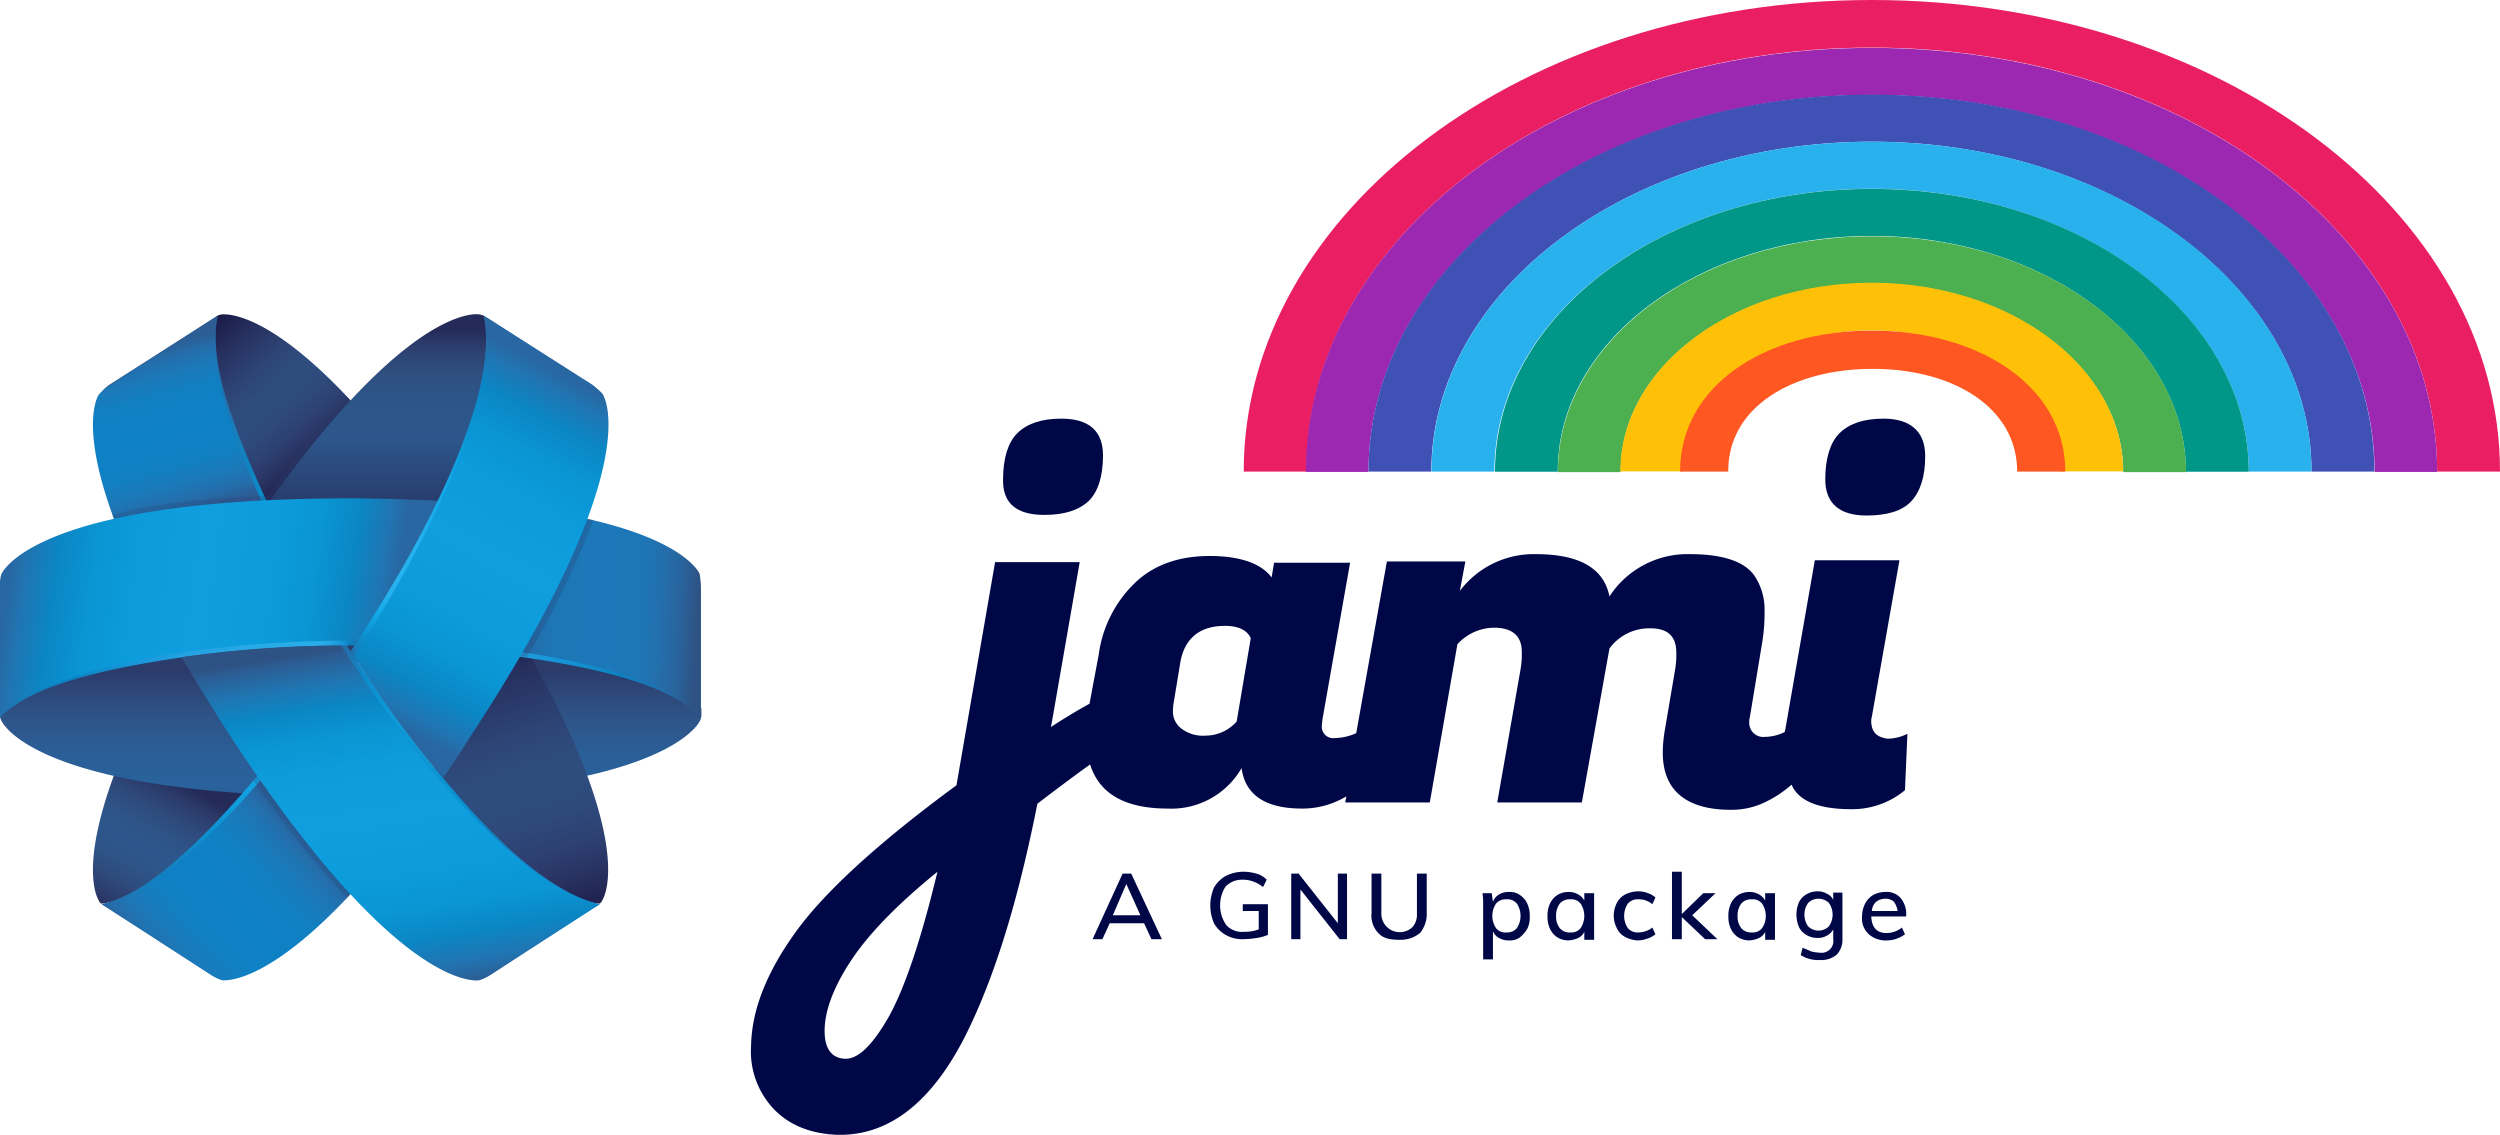<svg id="Calque_1" data-name="Calque 1" xmlns="http://www.w3.org/2000/svg" xmlns:xlink="http://www.w3.org/1999/xlink" viewBox="0 0 407.75 185.09"><defs><style>.cls-1,.cls-26{fill:#000747;}.cls-2{fill:url(#linear-gradient);}.cls-3{fill:url(#linear-gradient-2);}.cls-4{fill:url(#linear-gradient-3);}.cls-5{fill:url(#linear-gradient-4);}.cls-6{fill:url(#linear-gradient-5);}.cls-7{fill:url(#linear-gradient-6);}.cls-8{opacity:0.4;fill:url(#linear-gradient-7);}.cls-18,.cls-21,.cls-24,.cls-8{isolation:isolate;}.cls-9{fill:url(#linear-gradient-8);}.cls-10{fill:url(#linear-gradient-9);}.cls-11{fill:url(#linear-gradient-10);}.cls-12{fill:url(#linear-gradient-11);}.cls-13{fill:url(#linear-gradient-12);}.cls-14{fill:url(#linear-gradient-13);}.cls-15{fill:url(#linear-gradient-14);}.cls-16{fill:url(#linear-gradient-15);}.cls-17{fill:url(#linear-gradient-16);}.cls-18,.cls-24{opacity:0.2;}.cls-18{fill:url(#linear-gradient-17);}.cls-19{fill:url(#linear-gradient-18);}.cls-20{fill:url(#linear-gradient-19);}.cls-21{opacity:0.25;fill:url(#linear-gradient-20);}.cls-22{fill:url(#linear-gradient-21);}.cls-23{fill:url(#linear-gradient-22);}.cls-24{fill:url(#linear-gradient-23);}.cls-25{fill:url(#linear-gradient-24);}.cls-26{fill-rule:evenodd;}.cls-27{fill:#e91e63;}.cls-28{fill:#9c27b0;}.cls-29{fill:#3f51b5;}.cls-30{fill:#28b1ed;}.cls-31{fill:#009688;}.cls-32{fill:#4caf50;}.cls-33{fill:#ffc107;}.cls-34{fill:#ff5722;}</style><linearGradient id="linear-gradient" x1="98.88" y1="-258.85" x2="94.29" y2="-253.49" gradientTransform="matrix(1, 0, 0, -1, -38.89, -151.66)" gradientUnits="userSpaceOnUse"><stop offset="0" stop-color="#2b3b6a"/><stop offset="1" stop-color="#2b3b6a"/></linearGradient><linearGradient id="linear-gradient-2" x1="138.39" y1="-261.17" x2="138.39" y2="-297.97" gradientTransform="matrix(1, 0, 0, -1, -8.09, -147.13)" gradientUnits="userSpaceOnUse"><stop offset="0" stop-color="#2b3b6a"/><stop offset="0.07" stop-color="#2d4576"/><stop offset="0.22" stop-color="#2e5589"/><stop offset="0.36" stop-color="#2b5e97"/><stop offset="0.5" stop-color="#29629c"/><stop offset="0.64" stop-color="#2b5e97"/><stop offset="0.78" stop-color="#2e5589"/><stop offset="0.93" stop-color="#2d4576"/><stop offset="1" stop-color="#2b3b6a"/></linearGradient><linearGradient id="linear-gradient-3" x1="56.55" y1="-300.74" x2="68.49" y2="-279.48" gradientTransform="matrix(1, 0, 0, -1, -8.09, -147.13)" gradientUnits="userSpaceOnUse"><stop offset="0" stop-color="#252b59"/><stop offset="0.09" stop-color="#2b3a69"/><stop offset="0.23" stop-color="#2e4a7c"/><stop offset="0.37" stop-color="#2e5487"/><stop offset="0.5" stop-color="#2d578c"/><stop offset="0.63" stop-color="#2e5487"/><stop offset="0.77" stop-color="#2e4a7c"/><stop offset="0.91" stop-color="#2b3a69"/><stop offset="1" stop-color="#252b59"/></linearGradient><linearGradient id="linear-gradient-4" x1="90.72" y1="-228.55" x2="70.95" y2="-205.5" gradientTransform="matrix(1, 0, 0, -1, -8.09, -147.13)" gradientUnits="userSpaceOnUse"><stop offset="0" stop-color="#181844"/><stop offset="0.03" stop-color="#1e1e4c"/><stop offset="0.14" stop-color="#283261"/><stop offset="0.25" stop-color="#2d4172"/><stop offset="0.36" stop-color="#2e4a7c"/><stop offset="0.5" stop-color="#2e4d7f"/><stop offset="0.62" stop-color="#2d4576"/><stop offset="0.81" stop-color="#273160"/><stop offset="1" stop-color="#181844"/></linearGradient><linearGradient id="linear-gradient-5" x1="129.82" y1="-303.29" x2="114.55" y2="-254.1" xlink:href="#linear-gradient-4"/><linearGradient id="linear-gradient-6" x1="61.49" y1="-261.17" x2="61.49" y2="-297.97" xlink:href="#linear-gradient-2"/><linearGradient id="linear-gradient-7" x1="81.72" y1="-225.03" x2="96.16" y2="-225.03" gradientTransform="matrix(1, 0, 0, -1, -8.09, -147.13)" xlink:href="#linear-gradient"/><linearGradient id="linear-gradient-8" x1="100.78" y1="-240.34" x2="100.78" y2="-205.63" gradientTransform="matrix(1, 0, 0, -1, -8.09, -147.13)" gradientUnits="userSpaceOnUse"><stop offset="0" stop-color="#252b59"/><stop offset="0.5" stop-color="#2d578c"/><stop offset="0.69" stop-color="#2d5588"/><stop offset="0.8" stop-color="#2e4f80"/><stop offset="0.89" stop-color="#2d4474"/><stop offset="0.97" stop-color="#283463"/><stop offset="1" stop-color="#252b59"/></linearGradient><linearGradient id="linear-gradient-9" x1="69.11" y1="-307.72" x2="132.52" y2="-211.87" gradientTransform="matrix(1, 0, 0, -1, -8.09, -147.13)" gradientUnits="userSpaceOnUse"><stop offset="0" stop-color="#2867a2"/><stop offset="0.08" stop-color="#177ebc"/><stop offset="0.17" stop-color="#0e91d1"/><stop offset="0.25" stop-color="#10a2e1"/><stop offset="0.34" stop-color="#18acea"/><stop offset="0.42" stop-color="#24b1ed"/><stop offset="0.5" stop-color="#28b1ed"/><stop offset="0.58" stop-color="#24b1ed"/><stop offset="0.66" stop-color="#18acea"/><stop offset="0.75" stop-color="#10a2e1"/><stop offset="0.83" stop-color="#0e91d1"/><stop offset="0.92" stop-color="#177ebc"/><stop offset="1" stop-color="#2867a2"/></linearGradient><linearGradient id="linear-gradient-10" x1="63.41" y1="-309.65" x2="88.53" y2="-287.16" gradientTransform="matrix(1, 0, 0, -1, -8.09, -147.13)" gradientUnits="userSpaceOnUse"><stop offset="0" stop-color="#2c5d95"/><stop offset="0.08" stop-color="#246eab"/><stop offset="0.18" stop-color="#1b79b9"/><stop offset="0.3" stop-color="#1080c2"/><stop offset="0.5" stop-color="#0e81c5"/><stop offset="0.7" stop-color="#1080c2"/><stop offset="0.82" stop-color="#1b79b9"/><stop offset="0.92" stop-color="#246eab"/><stop offset="1" stop-color="#2c5d95"/></linearGradient><linearGradient id="linear-gradient-11" x1="61.15" y1="-211.2" x2="119.47" y2="-308.39" gradientTransform="matrix(1, 0, 0, -1, -8.09, -147.13)" gradientUnits="userSpaceOnUse"><stop offset="0" stop-color="#2c5d95"/><stop offset="0.02" stop-color="#2a6199"/><stop offset="0.14" stop-color="#1c79b7"/><stop offset="0.26" stop-color="#0a8cca"/><stop offset="0.38" stop-color="#0b97d4"/><stop offset="0.5" stop-color="#0e9ad8"/><stop offset="0.62" stop-color="#0b97d4"/><stop offset="0.74" stop-color="#0a8cca"/><stop offset="0.86" stop-color="#1c79b7"/><stop offset="0.98" stop-color="#2a6199"/><stop offset="1" stop-color="#2c5d95"/></linearGradient><linearGradient id="linear-gradient-12" x1="124.21" y1="-307.82" x2="86.71" y2="-260.59" gradientTransform="matrix(1, 0, 0, -1, -8.09, -147.13)" gradientUnits="userSpaceOnUse"><stop offset="0" stop-color="#2c5d95"/><stop offset="0.03" stop-color="#2a6199"/><stop offset="0.21" stop-color="#1c79b7"/><stop offset="0.38" stop-color="#0a8cca"/><stop offset="0.56" stop-color="#0b97d4"/><stop offset="0.73" stop-color="#0e9ad8"/><stop offset="0.79" stop-color="#0b97d4"/><stop offset="0.86" stop-color="#0a8cca"/><stop offset="0.92" stop-color="#1c79b7"/><stop offset="0.99" stop-color="#2a6199"/><stop offset="1" stop-color="#2c5d95"/></linearGradient><linearGradient id="linear-gradient-13" x1="70.04" y1="-235.01" x2="62.74" y2="-208.73" xlink:href="#linear-gradient-10"/><linearGradient id="linear-gradient-14" x1="152.73" y1="-252.73" x2="38.98" y2="-252.73" gradientTransform="matrix(1, 0, 0, -1, -8.09, -147.13)" gradientUnits="userSpaceOnUse"><stop offset="0" stop-color="#2867a2"/><stop offset="0.01" stop-color="#256ba7"/><stop offset="0.11" stop-color="#0b83c3"/><stop offset="0.21" stop-color="#1797d8"/><stop offset="0.31" stop-color="#25a3e2"/><stop offset="0.41" stop-color="#27abe7"/><stop offset="0.5" stop-color="#2aaeea"/><stop offset="0.59" stop-color="#27abe7"/><stop offset="0.69" stop-color="#25a3e2"/><stop offset="0.79" stop-color="#1797d8"/><stop offset="0.89" stop-color="#0b83c3"/><stop offset="0.99" stop-color="#256ba7"/><stop offset="1" stop-color="#2867a2"/></linearGradient><linearGradient id="linear-gradient-15" x1="120.12" y1="-251.07" x2="152.64" y2="-252.82" gradientTransform="matrix(1, 0, 0, -1, -8.09, -147.13)" gradientUnits="userSpaceOnUse"><stop offset="0" stop-color="#2e5284"/><stop offset="0.01" stop-color="#2e5486"/><stop offset="0.09" stop-color="#29649d"/><stop offset="0.19" stop-color="#236fad"/><stop offset="0.3" stop-color="#1d77b6"/><stop offset="0.5" stop-color="#1c78b9"/><stop offset="0.7" stop-color="#1d77b6"/><stop offset="0.81" stop-color="#236fad"/><stop offset="0.91" stop-color="#29649d"/><stop offset="0.99" stop-color="#2e5486"/><stop offset="1" stop-color="#2e5284"/></linearGradient><linearGradient id="linear-gradient-16" x1="38.89" y1="-251.18" x2="97.55" y2="-251.18" gradientTransform="matrix(1, 0, 0, -1, -8.09, -147.13)" gradientUnits="userSpaceOnUse"><stop offset="0" stop-color="#2867a2"/><stop offset="0.02" stop-color="#256ba7"/><stop offset="0.2" stop-color="#0b83c3"/><stop offset="0.37" stop-color="#1797d8"/><stop offset="0.54" stop-color="#25a3e2"/><stop offset="0.71" stop-color="#27abe7"/><stop offset="0.88" stop-color="#2aaeea"/><stop offset="0.9" stop-color="#27abe7"/><stop offset="0.92" stop-color="#25a3e2"/><stop offset="0.95" stop-color="#1797d8"/><stop offset="0.97" stop-color="#0b83c3"/><stop offset="1" stop-color="#256ba7"/><stop offset="1" stop-color="#2867a2"/></linearGradient><linearGradient id="linear-gradient-17" x1="80.14" y1="-235.95" x2="58.09" y2="-232.85" gradientTransform="matrix(1, 0, 0, -1, -8.09, -147.13)" xlink:href="#linear-gradient"/><linearGradient id="linear-gradient-18" x1="102.57" y1="-254.85" x2="40.26" y2="-246.09" gradientTransform="matrix(1, 0, 0, -1, -8.09, -147.13)" gradientUnits="userSpaceOnUse"><stop offset="0" stop-color="#2867a2"/><stop offset="0.04" stop-color="#2174b1"/><stop offset="0.12" stop-color="#0b86c4"/><stop offset="0.21" stop-color="#0a94d2"/><stop offset="0.32" stop-color="#0c9bdb"/><stop offset="0.5" stop-color="#109ede"/><stop offset="0.68" stop-color="#0c9bdb"/><stop offset="0.79" stop-color="#0a94d2"/><stop offset="0.88" stop-color="#0b86c4"/><stop offset="0.96" stop-color="#2174b1"/><stop offset="1" stop-color="#2867a2"/></linearGradient><linearGradient id="linear-gradient-19" x1="131.42" y1="-211.65" x2="101.79" y2="-262.68" gradientTransform="matrix(1, 0, 0, -1, -8.09, -147.13)" gradientUnits="userSpaceOnUse"><stop offset="0" stop-color="#2867a2"/><stop offset="0.12" stop-color="#177ebc"/><stop offset="0.25" stop-color="#0e91d1"/><stop offset="0.38" stop-color="#10a2e1"/><stop offset="0.51" stop-color="#18acea"/><stop offset="0.63" stop-color="#24b1ed"/><stop offset="0.75" stop-color="#28b1ed"/><stop offset="0.79" stop-color="#24b1ed"/><stop offset="0.83" stop-color="#18acea"/><stop offset="0.87" stop-color="#10a2e1"/><stop offset="0.92" stop-color="#0e91d1"/><stop offset="0.96" stop-color="#177ebc"/><stop offset="1" stop-color="#2867a2"/></linearGradient><linearGradient id="linear-gradient-20" x1="135.19" y1="-237.35" x2="124.4" y2="-257.59" gradientTransform="matrix(1, 0, 0, -1, -8.09, -147.13)" xlink:href="#linear-gradient"/><linearGradient id="linear-gradient-21" x1="130.49" y1="-212.8" x2="100.77" y2="-268.58" xlink:href="#linear-gradient-18"/><linearGradient id="linear-gradient-22" x1="132.79" y1="-214.06" x2="102.81" y2="-270.32" xlink:href="#linear-gradient-18"/><linearGradient id="linear-gradient-23" x1="84.39" y1="-278.03" x2="92.08" y2="-298.86" gradientTransform="matrix(1, 0, 0, -1, -8.09, -147.13)" xlink:href="#linear-gradient"/><linearGradient id="linear-gradient-24" x1="98.99" y1="-256.6" x2="108.04" y2="-312.96" gradientTransform="matrix(1, 0, 0, -1, -8.09, -147.13)" gradientUnits="userSpaceOnUse"><stop offset="0" stop-color="#2e5284"/><stop offset="0.02" stop-color="#2c5c92"/><stop offset="0.09" stop-color="#2075b1"/><stop offset="0.16" stop-color="#0b86c4"/><stop offset="0.24" stop-color="#0a94d2"/><stop offset="0.34" stop-color="#0e9cda"/><stop offset="0.5" stop-color="#109ede"/><stop offset="0.67" stop-color="#0c9bdb"/><stop offset="0.78" stop-color="#0a94d2"/><stop offset="0.86" stop-color="#0b86c4"/><stop offset="0.94" stop-color="#2174b1"/><stop offset="1" stop-color="#2c5d95"/></linearGradient></defs><title>Jami-logo-gnu-package_rainbowHD</title><path class="cls-1" d="M218.6,157.7l-1.2-2.6h-5.6l-1.2,2.6H209l4.9-10.7h1.4l5,10.7Zm-6.3-3.9h4.5l-2.3-5.1Z" transform="translate(-30.8 -4.52)"/><path class="cls-1" d="M237.6,152v5a7.76,7.76,0,0,1-1.8.5,15,15,0,0,1-2.2.2,5.43,5.43,0,0,1-2.9-.7,5,5,0,0,1-1.9-1.9,7.31,7.31,0,0,1,0-5.8,5,5,0,0,1,1.9-1.9,6.44,6.44,0,0,1,2.8-.7,7.8,7.8,0,0,1,2.2.3,3.67,3.67,0,0,1,1.7,1l-.6,1.2a5.07,5.07,0,0,0-1.6-.9,4.67,4.67,0,0,0-1.7-.3,3.76,3.76,0,0,0-2.8,1.1,5.7,5.7,0,0,0,.1,6.3,3.5,3.5,0,0,0,2.9,1.1,6.37,6.37,0,0,0,2.4-.4v-3h-2.6V152Z" transform="translate(-30.8 -4.52)"/><path class="cls-1" d="M249,147h1.5v10.7h-1.2l-6.4-8.1v8.1h-1.5V147h1.2l6.4,8.1Z" transform="translate(-30.8 -4.52)"/><path class="cls-1" d="M255.6,156.7a4.13,4.13,0,0,1-1.1-3.3V147h1.6v6.5a3,3,0,0,0,5.1,2.2,3.07,3.07,0,0,0,.7-2.2V147h1.6v6.4a4.86,4.86,0,0,1-1.1,3.3,5,5,0,0,1-3.4,1.1C257.4,157.8,256.3,157.5,255.6,156.7Z" transform="translate(-30.8 -4.52)"/><path class="cls-1" d="M278.7,150.5a3.33,3.33,0,0,1,1.2,1.4,4.64,4.64,0,0,1,.4,2.1,4,4,0,0,1-.4,2,5.26,5.26,0,0,1-1.2,1.4,2.73,2.73,0,0,1-1.8.5,2.93,2.93,0,0,1-1.6-.4,2.13,2.13,0,0,1-1-1.1V161h-1.6v-8.7a13.42,13.42,0,0,0-.1-2.1h1.5l.2,1.4a2.34,2.34,0,0,1,1-1.2,3.06,3.06,0,0,1,1.7-.4A2.62,2.62,0,0,1,278.7,150.5Zm-.5,5.4a3.63,3.63,0,0,0,0-4,1.94,1.94,0,0,0-1.7-.7,2.06,2.06,0,0,0-1.7.7,3.63,3.63,0,0,0,0,4,1.94,1.94,0,0,0,1.7.7A2.06,2.06,0,0,0,278.2,155.9Z" transform="translate(-30.8 -4.52)"/><path class="cls-1" d="M290.8,150.2v7.6h-1.6v-1.3a2,2,0,0,1-1,1,4.19,4.19,0,0,1-1.6.4,3.45,3.45,0,0,1-1.8-.5,3.33,3.33,0,0,1-1.2-1.4,4.48,4.48,0,0,1-.4-2,4.64,4.64,0,0,1,.4-2.1,3.33,3.33,0,0,1,1.2-1.4,3.45,3.45,0,0,1,1.8-.5,2.93,2.93,0,0,1,1.6.4,2.41,2.41,0,0,1,1,1v-1.2Zm-2.2,5.7a3.63,3.63,0,0,0,0-4,1.94,1.94,0,0,0-1.7-.7,2.06,2.06,0,0,0-1.7.7,3.17,3.17,0,0,0-.6,2,3,3,0,0,0,.6,2,2.06,2.06,0,0,0,1.7.7A1.94,1.94,0,0,0,288.6,155.9Z" transform="translate(-30.8 -4.52)"/><path class="cls-1" d="M295.8,157.3a3,3,0,0,1-1.3-1.4,4.55,4.55,0,0,1-.5-2,4.65,4.65,0,0,1,.5-2.1,3.16,3.16,0,0,1,1.4-1.4,4.65,4.65,0,0,1,2.1-.5,4.15,4.15,0,0,1,1.6.3,3.46,3.46,0,0,1,1.2.7l-.5,1.1a3.33,3.33,0,0,0-2.2-.8,2.14,2.14,0,0,0-1.8.7,3.63,3.63,0,0,0,0,4,2.14,2.14,0,0,0,1.8.7,3.72,3.72,0,0,0,2.2-.8l.5,1.1a4,4,0,0,1-1.3.7,4.53,4.53,0,0,1-1.6.3A4.69,4.69,0,0,1,295.8,157.3Z" transform="translate(-30.8 -4.52)"/><path class="cls-1" d="M310.9,157.7h-2l-3.8-3.6v3.6h-1.6v-11h1.6v6.9l3.5-3.4h2l-3.8,3.6Z" transform="translate(-30.8 -4.52)"/><path class="cls-1" d="M320.3,150.2v7.6h-1.6v-1.3a2,2,0,0,1-1,1,4.19,4.19,0,0,1-1.6.4,3.45,3.45,0,0,1-1.8-.5,3.33,3.33,0,0,1-1.2-1.4,4.48,4.48,0,0,1-.4-2,4.64,4.64,0,0,1,.4-2.1,3.33,3.33,0,0,1,1.2-1.4,3.45,3.45,0,0,1,1.8-.5,2.93,2.93,0,0,1,1.6.4,2.41,2.41,0,0,1,1,1v-1.2Zm-2.1,5.7a3.63,3.63,0,0,0,0-4,1.94,1.94,0,0,0-1.7-.7,2.06,2.06,0,0,0-1.7.7,3.17,3.17,0,0,0-.6,2,3,3,0,0,0,.6,2,2.06,2.06,0,0,0,1.7.7A1.94,1.94,0,0,0,318.2,155.9Z" transform="translate(-30.8 -4.52)"/><path class="cls-1" d="M331.3,150.2v7.4a3.57,3.57,0,0,1-.9,2.6,3.93,3.93,0,0,1-2.8.9,5.33,5.33,0,0,1-3.1-.8l.3-1.2c.5.2,1,.4,1.4.6a6.75,6.75,0,0,0,1.4.2,1.92,1.92,0,0,0,2.2-2.2v-1.6a2.41,2.41,0,0,1-1,1,2.93,2.93,0,0,1-1.6.4,3.45,3.45,0,0,1-1.8-.5,3,3,0,0,1-1.2-1.3,5.2,5.2,0,0,1,0-4,3,3,0,0,1,1.2-1.3,3.45,3.45,0,0,1,1.8-.5,2.93,2.93,0,0,1,1.6.4,2,2,0,0,1,1,1v-1.2h1.5Zm-2.2,5.4a3.31,3.31,0,0,0,0-3.8,2.41,2.41,0,0,0-3.4,0,3.31,3.31,0,0,0,0,3.8,2.41,2.41,0,0,0,3.4,0Z" transform="translate(-30.8 -4.52)"/><path class="cls-1" d="M341.7,154H336c.1,1.8.9,2.7,2.5,2.7a4,4,0,0,0,2.5-.9l.5,1.1a5.39,5.39,0,0,1-1.3.7,4.53,4.53,0,0,1-1.6.3,4.19,4.19,0,0,1-3-1,3.5,3.5,0,0,1-1.1-2.9,4.65,4.65,0,0,1,.5-2.1,3.53,3.53,0,0,1,1.3-1.4,4.23,4.23,0,0,1,2-.5,3,3,0,0,1,2.5,1,4,4,0,0,1,.9,2.7v.3Zm-4.9-2.4a2.13,2.13,0,0,0-.7,1.5h4.2a3.39,3.39,0,0,0-.6-1.5,2,2,0,0,0-1.4-.5A2.46,2.46,0,0,0,336.8,151.6Z" transform="translate(-30.8 -4.52)"/><polygon class="cls-2" points="53.9 103.28 61 102.98 57.5 109.68 53.9 103.28"/><path class="cls-3" d="M115.4,109.4c26.1,4.2,29.8,10.7,29.8,10.7v1.2a2.54,2.54,0,0,1-.2.7c-.1.3-2.7,5.7-19.6,9.3Z" transform="translate(-30.8 -4.52)"/><path class="cls-4" d="M49.6,130.4c-5.9,15.7-2.9,20.6-2.7,21a1,1,0,0,0,.4.5,5,5,0,0,0,1.2-.2s10.7-.5,23.2-18.3Z" transform="translate(-30.8 -4.52)"/><path class="cls-5" d="M88.6,70.5C74.3,54.9,67.4,55.8,67,55.8a1.85,1.85,0,0,0-.7.2c-.5.2-1,1.8-1,1.8s-3,8.7,9.1,31.9Z" transform="translate(-30.8 -4.52)"/><path class="cls-6" d="M101.1,130.8c19.4,22.2,26.2,20.9,26.2,20.9a5.85,5.85,0,0,0,1.3.2,1,1,0,0,0,.4-.5c.3-.4,5.8-9.4-12.8-41.8Z" transform="translate(-30.8 -4.52)"/><path class="cls-7" d="M76,134.2c-40-1.7-44.8-11.7-45-12.2a1.45,1.45,0,0,1-.2-.7c.1-.7,1.5-2,1.5-2s10.6-6.5,28.3-10Z" transform="translate(-30.8 -4.52)"/><path class="cls-8" d="M87.5,69.3A162.37,162.37,0,0,0,73.7,86.5h1C77.8,82.6,85.5,72.8,88.1,70Z" transform="translate(-30.8 -4.52)"/><path class="cls-9" d="M103.6,87.3C114.1,62.6,110,57,110,57c-.1-.3-.2-.7-.3-1a6.37,6.37,0,0,0-.7-.2c-.5-.1-11.4-1.5-34.4,30.7Z" transform="translate(-30.8 -4.52)"/><path class="cls-10" d="M87.8,149.3c-14.2,15.4-21,14.5-21.4,14.5a8.86,8.86,0,0,1-1.7-.8L47.4,152c7.3-1.6,16.3-10.2,25.7-21.3Z" transform="translate(-30.8 -4.52)"/><path class="cls-11" d="M88.4,149.9c-14.2,15.4-21,14.5-21.4,14.5a8.86,8.86,0,0,1-1.7-.8L47.4,152c7.3-1.6,16.9-9.6,26.3-20.7Z" transform="translate(-30.8 -4.52)"/><path class="cls-12" d="M50.5,89.9c-6.3-16.2-3.2-21.3-3-21.6a5.26,5.26,0,0,1,1.4-1.2L66.3,56c-1.5,7.1,2.3,18,8.2,30.7Z" transform="translate(-30.8 -4.52)"/><path class="cls-13" d="M87,109.2a188.36,188.36,0,0,0-26,1.9c.3.5,4.3,7.2,7.2,11.7,27.8,42.8,40.8,41.1,41.4,41a8.86,8.86,0,0,0,1.7-.8l17.3-11C116.8,149.4,100.4,130.2,87,109.2Z" transform="translate(-30.8 -4.52)"/><path class="cls-14" d="M49.9,90.5c-6.3-16.2-3.2-21.3-3-21.6a5.26,5.26,0,0,1,1.4-1.2L66.3,56c-1.5,7.1,1.7,18.6,7.6,31.2Z" transform="translate(-30.8 -4.52)"/><path class="cls-15" d="M115.3,111.6c13.5,1.9,24.7,4.7,29.8,9.8V100.8a12.25,12.25,0,0,0-.2-1.9c-.1-.3-2.7-5.6-19-9.1Z" transform="translate(-30.8 -4.52)"/><path class="cls-16" d="M115.3,110.8c13.5,1.9,24.7,5.5,29.8,10.6V100a12.25,12.25,0,0,0-.2-1.9c-.1-.3-2.7-5.6-19-9.1Z" transform="translate(-30.8 -4.52)"/><path class="cls-17" d="M103.1,87c-3-.1-9.5-.4-15.1-.4C36.9,86.6,31.3,98.4,31,99a5.84,5.84,0,0,0-.2,1.9v20.6c5-5,15.9-7.7,29.2-9.7a203.87,203.87,0,0,1,25.9-2h4.8S106.1,87.1,103.1,87Z" transform="translate(-30.8 -4.52)"/><path class="cls-18" d="M73.9,85.4c-10.7.5-18.4,1.3-24.8,3.1l.3.8c.6-.1,1.3-.3,1.9-.4a200.75,200.75,0,0,1,23.1-2.3Z" transform="translate(-30.8 -4.52)"/><path class="cls-19" d="M103.1,86.2c-3-.1-9.5-.4-15.1-.4-51.1,0-56.7,11.8-57,12.4a5.84,5.84,0,0,0-.2,1.9v21.4c5-5,15.9-8.5,29.2-10.5a203.87,203.87,0,0,1,25.9-2h4.8C93,109,106.1,86.4,103.1,86.2Z" transform="translate(-30.8 -4.52)"/><path class="cls-20" d="M88,110.7c13.9-20.9,24.2-42.8,21.7-54.7L127,67a5.26,5.26,0,0,1,1.4,1.2c.3.5,7.1,11.7-20.7,54.5-2,3.2-3.9,6.9-4.6,7.2-4.1-4-12.6-15.6-14.7-18.5A2.77,2.77,0,0,1,88,110.7Z" transform="translate(-30.8 -4.52)"/><path class="cls-21" d="M126.5,89.1a150.56,150.56,0,0,1-11.1,22.4l1.3.2a145.91,145.91,0,0,0,10.9-22.4Z" transform="translate(-30.8 -4.52)"/><path class="cls-22" d="M108.4,123.3c27.8-42.8,21-54,20.7-54.5a5.26,5.26,0,0,0-1.4-1.2L109.7,56c2.5,11.8-7.4,34.6-21.2,55.5A182.06,182.06,0,0,0,103,131.4C104,130.3,106.5,126.2,108.4,123.3Z" transform="translate(-30.8 -4.52)"/><path class="cls-23" d="M102.5,132.1c.1-.1.2-.1.2-.2A201.58,201.58,0,0,1,88,112.2a.52.52,0,0,0-.2.4C87.7,112.6,97.4,127.9,102.5,132.1Z" transform="translate(-30.8 -4.52)"/><path class="cls-24" d="M88,150.3c-.2-.2-10.5-12.3-15.1-19.4l-.8.9A174,174,0,0,0,87.4,151Z" transform="translate(-30.8 -4.52)"/><path class="cls-25" d="M102.7,131.9A201.58,201.58,0,0,1,88,112.2c-.5-.8-1.1-1.6-1.6-2.4a188.36,188.36,0,0,0-26,1.9c.3.5,4.3,7.2,7.2,11.7,27.8,42.8,40.8,41.1,41.4,41a8.86,8.86,0,0,0,1.7-.8L128.6,152C121.3,150.4,111.9,142.6,102.7,131.9Z" transform="translate(-30.8 -4.52)"/><path class="cls-26" d="M201.1,88.5c3.2,0,5.6-.7,7.3-2.3,1.5-1.5,2.3-4,2.3-7.4,0-4-2.3-6-6.8-6q-4.8,0-7.2,2.4c-1.5,1.5-2.3,4.1-2.3,7.5C194.3,86.6,196.6,88.5,201.1,88.5Z" transform="translate(-30.8 -4.52)"/><path id="SVGID" class="cls-1" d="M232.5,122.2a6.77,6.77,0,0,1-5.1,2.3,5.73,5.73,0,0,1-4.1-1.3,3.48,3.48,0,0,1-1.2-2.5,10.31,10.31,0,0,1,.2-2l1-6.1c.7-4,3.2-6,7.3-6,2.2,0,3.6.7,4.2,2Zm-56.6,47.9c-2.7,4.8-5.1,7.2-7.3,7.1s-3.4-1.7-3.3-4.9,1.6-7.1,4.5-11.4,7.5-9,13.9-14.2Q179.8,162.9,175.9,170.1ZM336,122.3a2.77,2.77,0,0,1,.1-.9l4.5-25.5H326.8L322,123.4c0,.2-.1.3-.1.5a7.22,7.22,0,0,1-3.2.8,2.29,2.29,0,0,1-2.6-2.3,2.77,2.77,0,0,1,.1-.9l2-12.1a29.71,29.71,0,0,0,.4-5.4,9.81,9.81,0,0,0-1.6-5.5c-1.6-2.4-5.2-3.6-10.6-3.6a15.18,15.18,0,0,0-13.1,6.9q-1.35-6.9-12-6.9a15.11,15.11,0,0,0-12.4,6l.9-4.8H257l-5,28a9,9,0,0,1-3.5.8,1.86,1.86,0,0,1-2.1-2.1c0-.4.1-.7.1-1L251,96.3H238.6l-.4,2.4c-1.7-2.3-5.2-3.5-10.1-3.5s-9.1,1.4-12.2,4.4a19.89,19.89,0,0,0-5.9,11.7l-1.5,8c-2.2,1.2-4.3,2.5-6.3,3.8.1-.5.2-1,.3-1.6l4.4-25.3H193.1l-6.3,36.4C174,142,165.3,150,160.6,156.5s-7.2,12.7-7.3,18.6a13.66,13.66,0,0,0,3.7,10.3q3.75,3.9,10.2,4.2c8.9.3,16.3-5.8,22-18.1,4.4-9.4,7.9-21.3,10.8-35.9,2.9-2.2,5.8-4.4,8.6-6.4,1.5,4.8,5.7,7.2,12.7,7.2a13.2,13.2,0,0,0,12-6.6q.9,6.6,9.9,6.6a13.94,13.94,0,0,0,7.2-2l-.2,1H264l4.5-25.8a8.15,8.15,0,0,1,6-2.7c2.9,0,4.5,1.3,4.5,3.9a14.15,14.15,0,0,1-.2,2.9L275,135.4h13.8l4.5-25.1A8,8,0,0,1,300,107q4.2,0,4.2,3.9a14.15,14.15,0,0,1-.2,2.9l-1.7,10a22.56,22.56,0,0,0-.3,3.5c0,6.1,3.8,9.3,11.1,9.3a12.53,12.53,0,0,0,5.7-1.3c.1,0,.1-.1.2-.1a18.25,18.25,0,0,0,4-2.7l.3.6c1.4,2.3,4.6,3.4,9.5,3.4a13.45,13.45,0,0,0,8.7-3.1l.4-9.2a7.31,7.31,0,0,1-3.3.8C336.8,124.7,336.1,123.9,336,122.3Z" transform="translate(-30.8 -4.52)"/><path class="cls-26" d="M338,72.8q-4.8,0-7.2,2.4c-1.5,1.5-2.3,4.1-2.3,7.5,0,3.8,2.2,5.9,6.7,5.9,3.3,0,5.8-.7,7.3-2.3s2.3-4,2.3-7.4C344.8,74.9,342.4,72.8,338,72.8Z" transform="translate(-30.8 -4.52)"/><path class="cls-27" d="M336.1,12.28c50.91,0,92.2,31,92.2,69.16h10.25C438.55,39,392.66,4.52,336.1,4.52S233.65,39,233.65,81.44h10.24C243.79,43.3,285.19,12.28,336.1,12.28Z" transform="translate(-30.8 -4.52)"/><path class="cls-28" d="M336.1,20c45.16,0,82,27.59,82,61.49H428.3c0-38.22-41.29-69.16-92.2-69.16s-92.31,30.94-92.31,69.16H254C254,47.54,290.83,20,336.1,20Z" transform="translate(-30.8 -4.52)"/><path class="cls-29" d="M336.1,27.63c39.52,0,71.71,24.15,71.71,53.81h10.25c0-34-36.69-61.49-82-61.49S254,47.46,254,81.44h10.24C264.28,51.78,296.48,27.63,336.1,27.63Z" transform="translate(-30.8 -4.52)"/><path class="cls-30" d="M336.1,35.31c33.87,0,61.47,20.71,61.47,46.13h10.24c0-29.74-32.09-53.81-71.71-53.81s-71.82,24.15-71.82,53.81h10.25C274.53,56,302.12,35.31,336.1,35.31Z" transform="translate(-30.8 -4.52)"/><path class="cls-31" d="M336.1,43c28.23,0,51.22,17.27,51.22,38.46h10.25c0-25.5-27.49-46.13-61.47-46.13s-61.47,20.63-61.47,46.13h10.24C284.77,60.25,307.77,43,336.1,43Z" transform="translate(-30.8 -4.52)"/><path class="cls-32" d="M336.1,50.74c22.58,0,41,13.83,41,30.78h10.24c0-21.27-22.89-38.46-51.22-38.46s-51.23,17.19-51.23,38.46h10.25C295,64.49,313.41,50.74,336.1,50.74Z" transform="translate(-30.8 -4.52)"/><path class="cls-33" d="M336.1,58.41c16.94,0,30.73,10.32,30.73,23h10.25c0-17-18.4-30.78-41-30.78s-41,13.75-41,30.78h10.24C305.26,68.73,319.06,58.41,336.1,58.41Z" transform="translate(-30.8 -4.52)"/><path class="cls-34" d="M336.24,64.68c13,0,23.56,6.21,23.56,16.76h7.85c0-14.07-14.24-23-31.55-23s-31.28,8.89-31.28,23h7.86C312.6,70.89,323.17,64.68,336.24,64.68Z" transform="translate(-30.8 -4.52)"/></svg>